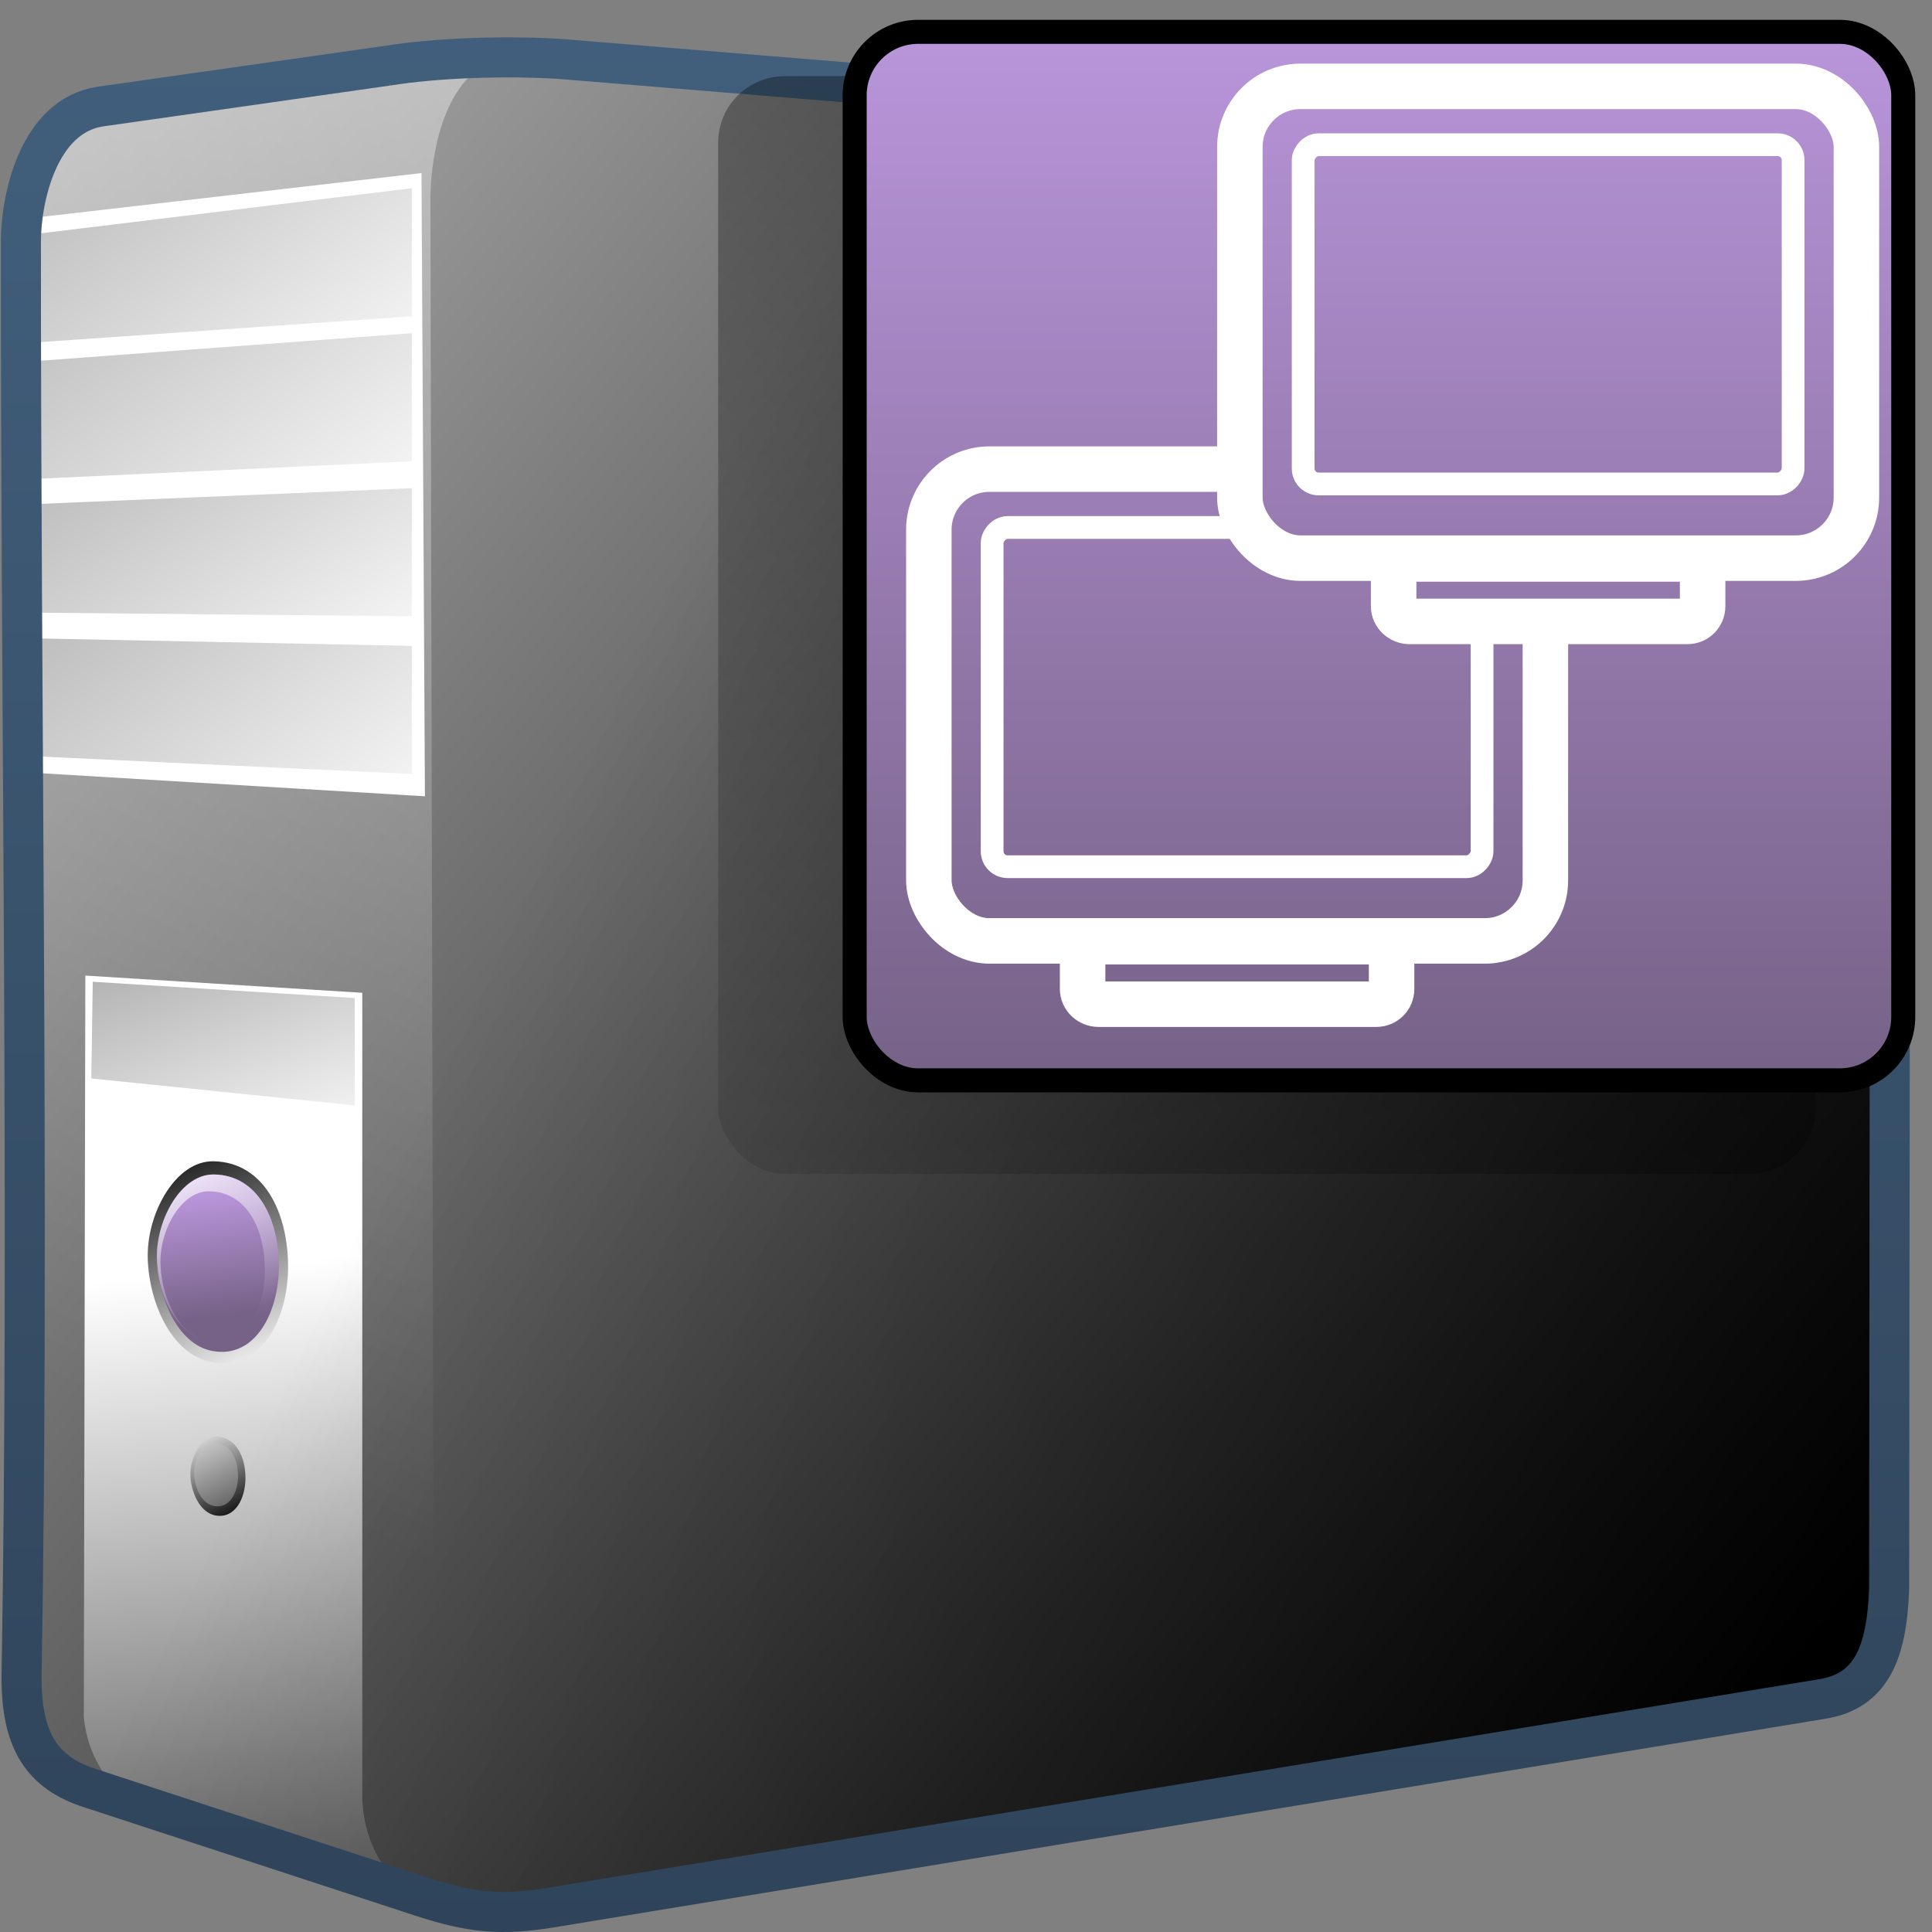 <?xml version="1.0" encoding="UTF-8" standalone="no"?>
<!-- Created with Inkscape (http://www.inkscape.org/) -->

<svg
   xmlns:dc="http://purl.org/dc/elements/1.1/"
   xmlns:cc="http://creativecommons.org/ns#"
   xmlns:rdf="http://www.w3.org/1999/02/22-rdf-syntax-ns#"
   xmlns:svg="http://www.w3.org/2000/svg"
   xmlns="http://www.w3.org/2000/svg"
   xmlns:xlink="http://www.w3.org/1999/xlink"
   xmlns:sodipodi="http://sodipodi.sourceforge.net/DTD/sodipodi-0.dtd"
   xmlns:inkscape="http://www.inkscape.org/namespaces/inkscape"
   width="128"
   height="128"
   id="svg14670"
   version="1.1"
   inkscape:version="0.48.3.1 r9886"
   sodipodi:docname="mate-network-properties.svg">
  <rect width="100%" height="100%" fill="#808080" stroke="none"/>
  <defs
     id="defs14672">
    <linearGradient
       inkscape:collect="always"
       xlink:href="#linearGradient5344"
       id="linearGradient50641"
       gradientUnits="userSpaceOnUse"
       gradientTransform="matrix(2.481,0,0,2.481,-1045.844,-396.949)"
       x1="495.948"
       y1="486.777"
       x2="434.51"
       y2="572.777" />
    <linearGradient
       id="linearGradient5344">
      <stop
         style="stop-color:#000000;stop-opacity:1;"
         offset="0"
         id="stop5346" />
      <stop
         style="stop-color:#000000;stop-opacity:0;"
         offset="1"
         id="stop5348" />
    </linearGradient>
    <linearGradient
       inkscape:collect="always"
       xlink:href="#linearGradient75909"
       id="linearGradient50628"
       gradientUnits="userSpaceOnUse"
       gradientTransform="matrix(1.409,0,0,1.409,-634.314,875.538)"
       x1="522.998"
       y1="35.784"
       x2="522.998"
       y2="84.318" />
    <linearGradient
       inkscape:collect="always"
       xlink:href="#linearGradient75909"
       id="linearGradient50632"
       gradientUnits="userSpaceOnUse"
       gradientTransform="matrix(1.409,0,0,1.409,-634.314,875.538)"
       x1="522.999"
       y1="35.173"
       x2="522.999"
       y2="83.979" />
    <linearGradient
       inkscape:collect="always"
       xlink:href="#linearGradient75909"
       id="linearGradient50638"
       gradientUnits="userSpaceOnUse"
       gradientTransform="matrix(1.447,0,0,1.447,56.624,926.472)"
       x1="22.5"
       y1="-0"
       x2="22.5"
       y2="48.001" />
    <linearGradient
       inkscape:collect="always"
       xlink:href="#linearGradient5344"
       id="linearGradient50741"
       gradientUnits="userSpaceOnUse"
       gradientTransform="matrix(2.654,0,0,2.654,-809.926,-984.357)"
       x1="381.377"
       y1="775.761"
       x2="316.125"
       y2="745.36" />
    <linearGradient
       inkscape:collect="always"
       xlink:href="#linearGradient9863"
       id="linearGradient50743"
       gradientUnits="userSpaceOnUse"
       x1="748.978"
       y1="99.553"
       x2="748.978"
       y2="52.114"
       gradientTransform="matrix(2.654,0,0,2.654,-1924.466,788.292)" />
    <linearGradient
       id="linearGradient9863">
      <stop
         style="stop-color:#2f445a;stop-opacity:1;"
         offset="0"
         id="stop9865" />
      <stop
         style="stop-color:#415f7c;stop-opacity:1"
         offset="1"
         id="stop9867" />
    </linearGradient>
    <linearGradient
       inkscape:collect="always"
       xlink:href="#linearGradient5439"
       id="linearGradient54154"
       gradientUnits="userSpaceOnUse"
       gradientTransform="matrix(2.654,0,0,2.654,-1287.586,-1567.988)"
       x1="492.442"
       y1="968.69"
       x2="484.235"
       y2="947.952" />
    <linearGradient
       id="linearGradient5439">
      <stop
         style="stop-color:#ffffff;stop-opacity:1;"
         offset="0"
         id="stop5441" />
      <stop
         style="stop-color:#000000;stop-opacity:1;"
         offset="1"
         id="stop5443" />
    </linearGradient>
    <linearGradient
       inkscape:collect="always"
       xlink:href="#linearGradient5439"
       id="linearGradient54157"
       gradientUnits="userSpaceOnUse"
       gradientTransform="matrix(0.664,0,0,0.664,-310.891,377.933)"
       x1="486.552"
       y1="963.775"
       x2="494.775"
       y2="979.016" />
    <linearGradient
       inkscape:collect="always"
       xlink:href="#linearGradient5439"
       id="linearGradient54160"
       gradientUnits="userSpaceOnUse"
       gradientTransform="matrix(0.832,0,0,0.832,-393.022,215.112)"
       x1="487.672"
       y1="965.958"
       x2="491.531"
       y2="973.434" />
    <linearGradient
       inkscape:collect="always"
       xlink:href="#linearGradient75909"
       id="linearGradient54163"
       gradientUnits="userSpaceOnUse"
       gradientTransform="matrix(1.578,0,0,1.578,-758.858,-522.713)"
       x1="489.215"
       y1="967.227"
       x2="489.866"
       y2="972.286" />
    <linearGradient
       inkscape:collect="always"
       xlink:href="#linearGradient5362"
       id="linearGradient54166"
       gradientUnits="userSpaceOnUse"
       gradientTransform="matrix(2.119,0,0,2.119,-1025.322,-1049.255)"
       x1="488.404"
       y1="967.008"
       x2="491.432"
       y2="972.57" />
    <linearGradient
       id="linearGradient5362">
      <stop
         style="stop-color:#ffffff;stop-opacity:1;"
         offset="0"
         id="stop5364" />
      <stop
         style="stop-color:#ffffff;stop-opacity:0;"
         offset="1"
         id="stop5366" />
    </linearGradient>
    <linearGradient
       inkscape:collect="always"
       xlink:href="#linearGradient75909"
       id="linearGradient54169"
       gradientUnits="userSpaceOnUse"
       gradientTransform="matrix(1.842,0,0,1.842,-887.742,-778.964)"
       x1="489.215"
       y1="967.227"
       x2="489.866"
       y2="972.286" />
    <linearGradient
       inkscape:collect="always"
       xlink:href="#linearGradient5439"
       id="linearGradient54172"
       gradientUnits="userSpaceOnUse"
       gradientTransform="matrix(2.119,0,0,2.119,-1023.659,-1048.173)"
       x1="491.381"
       y1="973.876"
       x2="488.054"
       y2="966.364" />
    <linearGradient
       inkscape:collect="always"
       xlink:href="#linearGradient5439"
       id="linearGradient54175"
       gradientUnits="userSpaceOnUse"
       gradientTransform="matrix(2.654,0,0,2.654,-1287.586,-1568.164)"
       x1="483.49"
       y1="971.607"
       x2="486.194"
       y2="996.544" />
    <linearGradient
       inkscape:collect="always"
       xlink:href="#linearGradient5439"
       id="linearGradient54178"
       gradientUnits="userSpaceOnUse"
       gradientTransform="matrix(2.538,0,0,2.538,-1230.955,-1458.398)"
       x1="494.218"
       y1="963.113"
       x2="466.592"
       y2="929.261" />
    <linearGradient
       inkscape:collect="always"
       xlink:href="#linearGradient5439"
       id="linearGradient54181"
       gradientUnits="userSpaceOnUse"
       gradientTransform="matrix(2.538,0,0,2.538,-1230.955,-1458.398)"
       x1="495.703"
       y1="957.156"
       x2="472.707"
       y2="924.987" />
    <linearGradient
       inkscape:collect="always"
       xlink:href="#linearGradient5439"
       id="linearGradient54184"
       gradientUnits="userSpaceOnUse"
       gradientTransform="matrix(2.538,0,0,2.538,-1230.955,-1458.398)"
       x1="495.703"
       y1="953.783"
       x2="467.084"
       y2="917.908" />
    <linearGradient
       inkscape:collect="always"
       xlink:href="#linearGradient5439"
       id="linearGradient54187"
       gradientUnits="userSpaceOnUse"
       gradientTransform="matrix(2.538,0,0,2.538,-1230.955,-1458.149)"
       x1="496.489"
       y1="949.466"
       x2="469.633"
       y2="915.529" />
    <linearGradient
       inkscape:collect="always"
       xlink:href="#linearGradient5362"
       id="linearGradient54190"
       gradientUnits="userSpaceOnUse"
       gradientTransform="matrix(2.654,0,0,2.654,-1287.586,-1568.164)"
       x1="521.127"
       y1="893.853"
       x2="482.53"
       y2="971.603" />
    <linearGradient
       inkscape:collect="always"
       xlink:href="#linearGradient5439"
       id="linearGradient54195"
       gradientUnits="userSpaceOnUse"
       gradientTransform="matrix(2.654,0,0,2.654,-1287.586,-1568.164)"
       x1="465.222"
       y1="923.994"
       x2="532.5"
       y2="978.087" />
    <linearGradient
       id="linearGradient75909">
      <stop
         id="stop75911"
         offset="0"
         style="stop-color:#b995da;stop-opacity:1;" />
      <stop
         id="stop75913"
         offset="1"
         style="stop-color:#766287;stop-opacity:1;" />
    </linearGradient>
    <linearGradient
       y2="947.946"
       x2="498.682"
       y1="945.527"
       x1="491.925"
       gradientTransform="matrix(3.551,0,0,6.183,-1555.836,-4862.043)"
       gradientUnits="userSpaceOnUse"
       id="linearGradient3172"
       xlink:href="#linearGradient75909"
       inkscape:collect="always" />
  </defs>
  <sodipodi:namedview
     id="base"
     pagecolor="#ffffff"
     bordercolor="#666666"
     borderopacity="1.0"
     inkscape:pageopacity="0.0"
     inkscape:pageshadow="2"
     inkscape:zoom="2.8"
     inkscape:cx="177.80777"
     inkscape:cy="62.793306"
     inkscape:document-units="px"
     inkscape:current-layer="layer1"
     showgrid="false"
     inkscape:window-width="1366"
     inkscape:window-height="717"
     inkscape:window-x="0"
     inkscape:window-y="0"
     inkscape:window-maximized="1" />
  <g
     inkscape:label="Capa 1"
     inkscape:groupmode="layer"
     id="layer1"
     transform="translate(0,-924.362)">
    <path
       inkscape:connector-curvature="0"
       sodipodi:nodetypes="ccccccccccccc"
       id="path5858"
       d="m 25.656,928.716 -19.538,2.669 c -3.792,0.598 -4.911,5.313 -4.94,8.956 -0.024,30.02 0.441,65.079 -0.072,95.098 -0.026,4.229 1.359,6.646 4.621,7.448 l 22.166,7.12 c 3.349,1.098 5.316,1.268 8.586,0.74 l 84.55,-13.818 c 3.245,-0.506 4.305,-3.013 4.462,-7.271 l 0,-87.824 c 0.049,-3.878 -1.313,-6.264 -4.893,-6.746 l -83.542,-6.827 c -3.522,-0.213 -8.013,-0.086 -11.401,0.455 z"
       style="fill:url(#linearGradient54195);fill-rule:evenodd;stroke:none;display:inline"
       inkscape:export-filename="/home/dafeba/DCV/tallerD/bocetos/08-09-22-hastaahora.png"
       inkscape:export-xdpi="57.964222"
       inkscape:export-ydpi="57.964222" />
    <path
       inkscape:connector-curvature="0"
       style="fill:none;stroke:none;display:inline"
       d="m 47.638,926.732 0.068,122.681 77.786,-13.037 0,-103.605 -71.778,-5.797 c -2.025,-0.122 -4.05,-0.325 -6.075,-0.242 z"
       id="path5860"
       sodipodi:nodetypes="cccccc"
       inkscape:export-filename="/home/dafeba/DCV/tallerD/bocetos/08-09-22-hastaahora.png"
       inkscape:export-xdpi="57.964222"
       inkscape:export-ydpi="57.964222" />
    <path
       inkscape:connector-curvature="0"
       sodipodi:nodetypes="ccccc"
       id="path5862"
       d="m 1.776,938.842 -0.069,36.687 26.446,1.59 -0.228,-41.291 -26.148,3.014 z"
       style="fill:#ffffff;fill-rule:evenodd;stroke:none;display:inline"
       inkscape:export-filename="/home/dafeba/DCV/tallerD/bocetos/08-09-22-hastaahora.png"
       inkscape:export-xdpi="57.964222"
       inkscape:export-ydpi="57.964222" />
    <path
       inkscape:connector-curvature="0"
       style="fill:url(#linearGradient54190);fill-rule:evenodd;stroke:none;display:inline"
       d="m 27.315,928.555 -21.197,2.835 c -3.792,0.598 -4.94,5.309 -4.94,8.293 -0.024,30.02 0.441,65.903 -0.072,95.923 -0.026,4.228 1.359,6.646 4.621,7.448 l 23.41,7.327 c 1.669,0.454 3.228,0.707 4.884,0.758 -2.771,-0.485 -5.267,-3.897 -5.267,-8.066 l -0.239,-105.602 c 0.088,-4.241 1.476,-8.664 5.095,-9.447 -2.202,0.058 -4.418,0.231 -6.295,0.531 z"
       id="path5864"
       sodipodi:nodetypes="ccccccccccc"
       inkscape:export-filename="/home/dafeba/DCV/tallerD/bocetos/08-09-22-hastaahora.png"
       inkscape:export-xdpi="57.964222"
       inkscape:export-ydpi="57.964222" />
    <path
       inkscape:connector-curvature="0"
       sodipodi:nodetypes="ccccc"
       id="path5866"
       d="m 2.378,939.86 24.905,-3.029 0,8.486 -24.997,1.738 0.092,-7.195 z"
       style="fill:url(#linearGradient54187);fill-rule:evenodd;stroke:none;display:inline"
       inkscape:export-filename="/home/dafeba/DCV/tallerD/bocetos/08-09-22-hastaahora.png"
       inkscape:export-xdpi="57.964222"
       inkscape:export-ydpi="57.964222" />
    <path
       inkscape:connector-curvature="0"
       style="fill:url(#linearGradient54184);fill-rule:evenodd;stroke:none;display:inline"
       d="m 2.378,948.284 24.905,-1.848 0,8.486 -24.997,1.17 0.092,-7.808 z"
       id="path5868"
       sodipodi:nodetypes="ccccc"
       inkscape:export-filename="/home/dafeba/DCV/tallerD/bocetos/08-09-22-hastaahora.png"
       inkscape:export-xdpi="57.964222"
       inkscape:export-ydpi="57.964222" />
    <path
       inkscape:connector-curvature="0"
       style="fill:url(#linearGradient54181);fill-rule:evenodd;stroke:none;display:inline"
       d="m 2.378,957.756 24.905,-1.05 0,8.486 -24.997,-0.241 0.092,-7.195 z"
       id="path5870"
       sodipodi:nodetypes="ccccc"
       inkscape:export-filename="/home/dafeba/DCV/tallerD/bocetos/08-09-22-hastaahora.png"
       inkscape:export-xdpi="57.964222"
       inkscape:export-ydpi="57.964222" />
    <path
       inkscape:connector-curvature="0"
       sodipodi:nodetypes="ccccc"
       id="path5872"
       d="m 2.378,966.658 24.905,0.496 0,8.486 -24.997,-1.174 0.092,-7.808 z"
       style="fill:url(#linearGradient54178);fill-rule:evenodd;stroke:none;display:inline"
       inkscape:export-filename="/home/dafeba/DCV/tallerD/bocetos/08-09-22-hastaahora.png"
       inkscape:export-xdpi="57.964222"
       inkscape:export-ydpi="57.964222" />
    <path
       inkscape:connector-curvature="0"
       sodipodi:nodetypes="ccccccc"
       id="path5874"
       d="m 5.654,988.997 18.348,1.139 0,53.488 c 0.12,2.331 1.06,4.367 2.492,5.466 l -18.647,-5.997 c -1.473,-1.61 -2.147,-3.286 -2.295,-5.006 l 0.102,-49.091 z"
       style="fill:url(#linearGradient54175);fill-rule:evenodd;stroke:none;display:inline"
       inkscape:export-filename="/home/dafeba/DCV/tallerD/bocetos/08-09-22-hastaahora.png"
       inkscape:export-xdpi="57.964222"
       inkscape:export-ydpi="57.964222" />
    <path
       inkscape:connector-curvature="0"
       sodipodi:nodetypes="csssc"
       id="path5876"
       d="m 19.086,1008.286 c 0,3.452 -1.743,6.868 -4.993,6.331 -2.831,-0.468 -4.306,-4.221 -4.306,-7.09 0,-2.869 1.875,-6.278 4.369,-6.227 3.364,0.066 4.93,3.451 4.93,6.986 z"
       style="fill:url(#linearGradient54172);fill-opacity:1;stroke:none;display:inline"
       inkscape:export-filename="/home/dafeba/DCV/tallerD/bocetos/08-09-22-hastaahora.png"
       inkscape:export-xdpi="57.964222"
       inkscape:export-ydpi="57.964222" />
    <path
       inkscape:connector-curvature="0"
       style="fill:url(#linearGradient54169);fill-opacity:1;stroke:none;display:inline"
       d="m 18.477,1008.246 c 0,3 -1.515,6.101 -4.339,5.635 -2.46,-0.406 -3.743,-3.801 -3.743,-6.295 0,-2.494 1.629,-5.456 3.797,-5.412 2.924,0.057 4.284,2.999 4.284,6.071 z"
       id="path5878"
       sodipodi:nodetypes="csssc"
       inkscape:export-filename="/home/dafeba/DCV/tallerD/bocetos/08-09-22-hastaahora.png"
       inkscape:export-xdpi="57.964222"
       inkscape:export-ydpi="57.964222" />
    <path
       inkscape:connector-curvature="0"
       style="fill:url(#linearGradient54160);fill-opacity:1;stroke:none;display:inline"
       d="m 16.262,1022.284 c 0,1.355 -0.684,2.696 -1.96,2.485 -1.111,-0.184 -1.69,-1.657 -1.69,-2.783 0,-1.126 0.736,-2.464 1.715,-2.444 1.32,0.026 1.935,1.354 1.935,2.742 z"
       id="path5884"
       sodipodi:nodetypes="csssc"
       inkscape:export-filename="/home/dafeba/DCV/tallerD/bocetos/08-09-22-hastaahora.png"
       inkscape:export-xdpi="57.964222"
       inkscape:export-ydpi="57.964222" />
    <path
       inkscape:connector-curvature="0"
       sodipodi:nodetypes="csssc"
       id="path5886"
       d="m 15.77,1022.161 c 0,1.081 -0.546,2.152 -1.564,1.983 -0.887,-0.146 -1.349,-1.322 -1.349,-2.221 0,-0.899 0.587,-1.967 1.369,-1.951 1.054,0.021 1.544,1.081 1.544,2.189 z"
       style="fill:url(#linearGradient54157);fill-opacity:1;stroke:none;display:inline"
       inkscape:export-filename="/home/dafeba/DCV/tallerD/bocetos/08-09-22-hastaahora.png"
       inkscape:export-xdpi="57.964222"
       inkscape:export-ydpi="57.964222" />
    <path
       inkscape:connector-curvature="0"
       style="fill:url(#linearGradient54154);fill-rule:evenodd;stroke:none;display:inline"
       d="m 6.146,989.407 17.358,1.078 0,7.113 -17.455,-1.786 0.096,-6.404 z"
       id="path5888"
       sodipodi:nodetypes="ccccc"
       inkscape:export-filename="/home/dafeba/DCV/tallerD/bocetos/08-09-22-hastaahora.png"
       inkscape:export-xdpi="57.964222"
       inkscape:export-ydpi="57.964222" />
    <path
       inkscape:connector-curvature="0"
       inkscape:export-ydpi="57.964222"
       inkscape:export-xdpi="57.964222"
       inkscape:export-filename="/home/dafeba/DCV/tallerD/bocetos/08-09-22-hastaahora.png"
       style="fill:url(#linearGradient50741);fill-rule:evenodd;stroke:url(#linearGradient50743);stroke-width:2.654;stroke-linecap:butt;stroke-linejoin:miter;stroke-miterlimit:4;stroke-opacity:1;stroke-dasharray:none;display:inline"
       d="m 25.656,928.716 -19.04,2.711 c -4.083,0.64 -5.23,6.1 -5.23,8.915 -0.024,30.02 0.556,65.049 0.043,95.069 -0.026,4.228 1.3,6.412 4.621,7.448 l 21.843,7.149 c 3.349,1.098 5.316,1.268 8.586,0.74 l 84.218,-13.818 c 3.245,-0.506 4.305,-3.013 4.462,-7.271 l 0.097,-87.824 c 0.049,-3.878 -1.313,-6.264 -4.893,-6.746 l -83.308,-6.827 c -3.522,-0.213 -8.013,-0.086 -11.401,0.455 z"
       id="path9046"
       sodipodi:nodetypes="ccccccccccccc" />
    <path
       inkscape:connector-curvature="0"
       sodipodi:nodetypes="csssc"
       id="path5880"
       d="m 18.477,1008.246 c 0,3 -1.515,5.588 -4.339,5.122 -2.46,-0.406 -3.743,-3.288 -3.743,-5.781 0,-2.494 1.629,-5.456 3.797,-5.412 2.924,0.057 4.284,2.999 4.284,6.071 z"
       style="fill:url(#linearGradient54166);fill-opacity:1;stroke:none;display:inline"
       inkscape:export-filename="/home/dafeba/DCV/tallerD/bocetos/08-09-22-hastaahora.png"
       inkscape:export-xdpi="57.964222"
       inkscape:export-ydpi="57.964222" />
    <path
       inkscape:connector-curvature="0"
       sodipodi:nodetypes="csssc"
       id="path5882"
       d="m 17.552,1008.491 c 0,2.571 -1.298,5.114 -3.717,4.714 -2.108,-0.348 -3.206,-3.143 -3.206,-5.279 0,-2.136 1.396,-4.674 3.253,-4.637 2.505,0.049 3.67,2.569 3.67,5.202 z"
       style="fill:url(#linearGradient54163);fill-opacity:1;stroke:none;display:inline"
       inkscape:export-filename="/home/dafeba/DCV/tallerD/bocetos/08-09-22-hastaahora.png"
       inkscape:export-xdpi="57.964222"
       inkscape:export-ydpi="57.964222" />
    <rect
       style="fill:url(#linearGradient50641);fill-opacity:1;stroke:none;display:inline"
       id="rect11957"
       width="72.728"
       height="72.722"
       x="47.581"
       y="929.412"
       rx="4.4"
       ry="4.4"
       inkscape:export-filename="/home/dafeba/DCV/tallerD/bocetos/08-09-22-hastaahora.png"
       inkscape:export-xdpi="57.964222"
       inkscape:export-ydpi="57.964222" />
    <rect
       style="fill:url(#linearGradient50638);fill-opacity:1;stroke:#000000;stroke-width:1.592;stroke-miterlimit:4;stroke-dasharray:none;display:inline"
       id="rect11959"
       width="69.471"
       height="69.466"
       x="56.624"
       y="926.472"
       rx="4.203"
       ry="4.203"
       inkscape:export-filename="/home/dafeba/DCV/tallerD/bocetos/08-09-22-hastaahora.png"
       inkscape:export-xdpi="57.964222"
       inkscape:export-ydpi="57.964222" />
    <rect
       style="fill:none;stroke:#ffffff;stroke-width:3.014;stroke-linecap:round;stroke-linejoin:round;stroke-miterlimit:4;stroke-opacity:1;stroke-dasharray:none;stroke-dashoffset:0;display:inline"
       id="rect4717"
       width="40.848"
       height="31.256"
       x="61.538"
       y="955.443"
       rx="4.013"
       ry="4.013"
       inkscape:export-filename="/home/dafeba/DCV/tallerD/bocetos/08-09-22-hastaahora.png"
       inkscape:export-xdpi="57.964222"
       inkscape:export-ydpi="57.964222" />
    <rect
       transform="scale(1,-1)"
       ry="1.024"
       rx="1.024"
       y="-981.784"
       x="65.732"
       height="22.476"
       width="32.459"
       id="rect4742"
       style="fill:none;stroke:#ffffff;stroke-width:1.507;stroke-linecap:round;stroke-linejoin:round;stroke-miterlimit:4;stroke-opacity:1;stroke-dasharray:none;stroke-dashoffset:0;display:inline"
       inkscape:export-filename="/home/dafeba/DCV/tallerD/bocetos/08-09-22-hastaahora.png"
       inkscape:export-xdpi="57.964222"
       inkscape:export-ydpi="57.964222" />
    <path
       inkscape:connector-curvature="0"
       sodipodi:nodetypes="ccccccc"
       id="path4745"
       d="m 91.184,990.892 c 0.567,0 1.012,-0.445 1.012,-1.013 l 0,-3.126 -20.471,0 0,3.126 c 0,0.568 0.489,1.013 1.056,1.013 l 18.402,0 z"
       style="fill:none;stroke:#ffffff;stroke-width:3.014;stroke-linecap:round;stroke-linejoin:round;stroke-miterlimit:4;stroke-opacity:1;stroke-dasharray:none;stroke-dashoffset:0;display:inline"
       inkscape:export-filename="/home/dafeba/DCV/tallerD/bocetos/08-09-22-hastaahora.png"
       inkscape:export-xdpi="57.964222"
       inkscape:export-ydpi="57.964222" />
    <rect
       ry="4.013"
       rx="4.013"
       y="930.084"
       x="82.144"
       height="31.256"
       width="40.848"
       id="rect4747"
       style="fill:url(#linearGradient50632);stroke:#ffffff;stroke-width:3.014;stroke-linecap:round;stroke-linejoin:round;stroke-miterlimit:4;stroke-opacity:1;stroke-dasharray:none;stroke-dashoffset:0;display:inline"
       inkscape:export-filename="/home/dafeba/DCV/tallerD/bocetos/08-09-22-hastaahora.png"
       inkscape:export-xdpi="57.964222"
       inkscape:export-ydpi="57.964222" />
    <rect
       style="fill:none;stroke:#ffffff;stroke-width:1.507;stroke-linecap:round;stroke-linejoin:round;stroke-miterlimit:4;stroke-opacity:1;stroke-dasharray:none;stroke-dashoffset:0;display:inline"
       id="rect4749"
       width="32.459"
       height="22.476"
       x="86.338"
       y="-956.425"
       rx="1.024"
       ry="1.024"
       transform="scale(1,-1)"
       inkscape:export-filename="/home/dafeba/DCV/tallerD/bocetos/08-09-22-hastaahora.png"
       inkscape:export-xdpi="57.964222"
       inkscape:export-ydpi="57.964222" />
    <path
       inkscape:connector-curvature="0"
       style="fill:url(#linearGradient50628);stroke:#ffffff;stroke-width:3.014;stroke-linecap:round;stroke-linejoin:round;stroke-miterlimit:4;stroke-opacity:1;stroke-dasharray:none;stroke-dashoffset:0;display:inline"
       d="m 111.79,965.533 c 0.567,0 1.013,-0.445 1.013,-1.013 l 0,-3.126 -20.471,0 0,3.126 c 0,0.568 0.49,1.013 1.057,1.013 l 18.401,0 z"
       id="path4751"
       sodipodi:nodetypes="ccccccc"
       inkscape:export-filename="/home/dafeba/DCV/tallerD/bocetos/08-09-22-hastaahora.png"
       inkscape:export-xdpi="57.964222"
       inkscape:export-ydpi="57.964222" />
  </g>
</svg>
